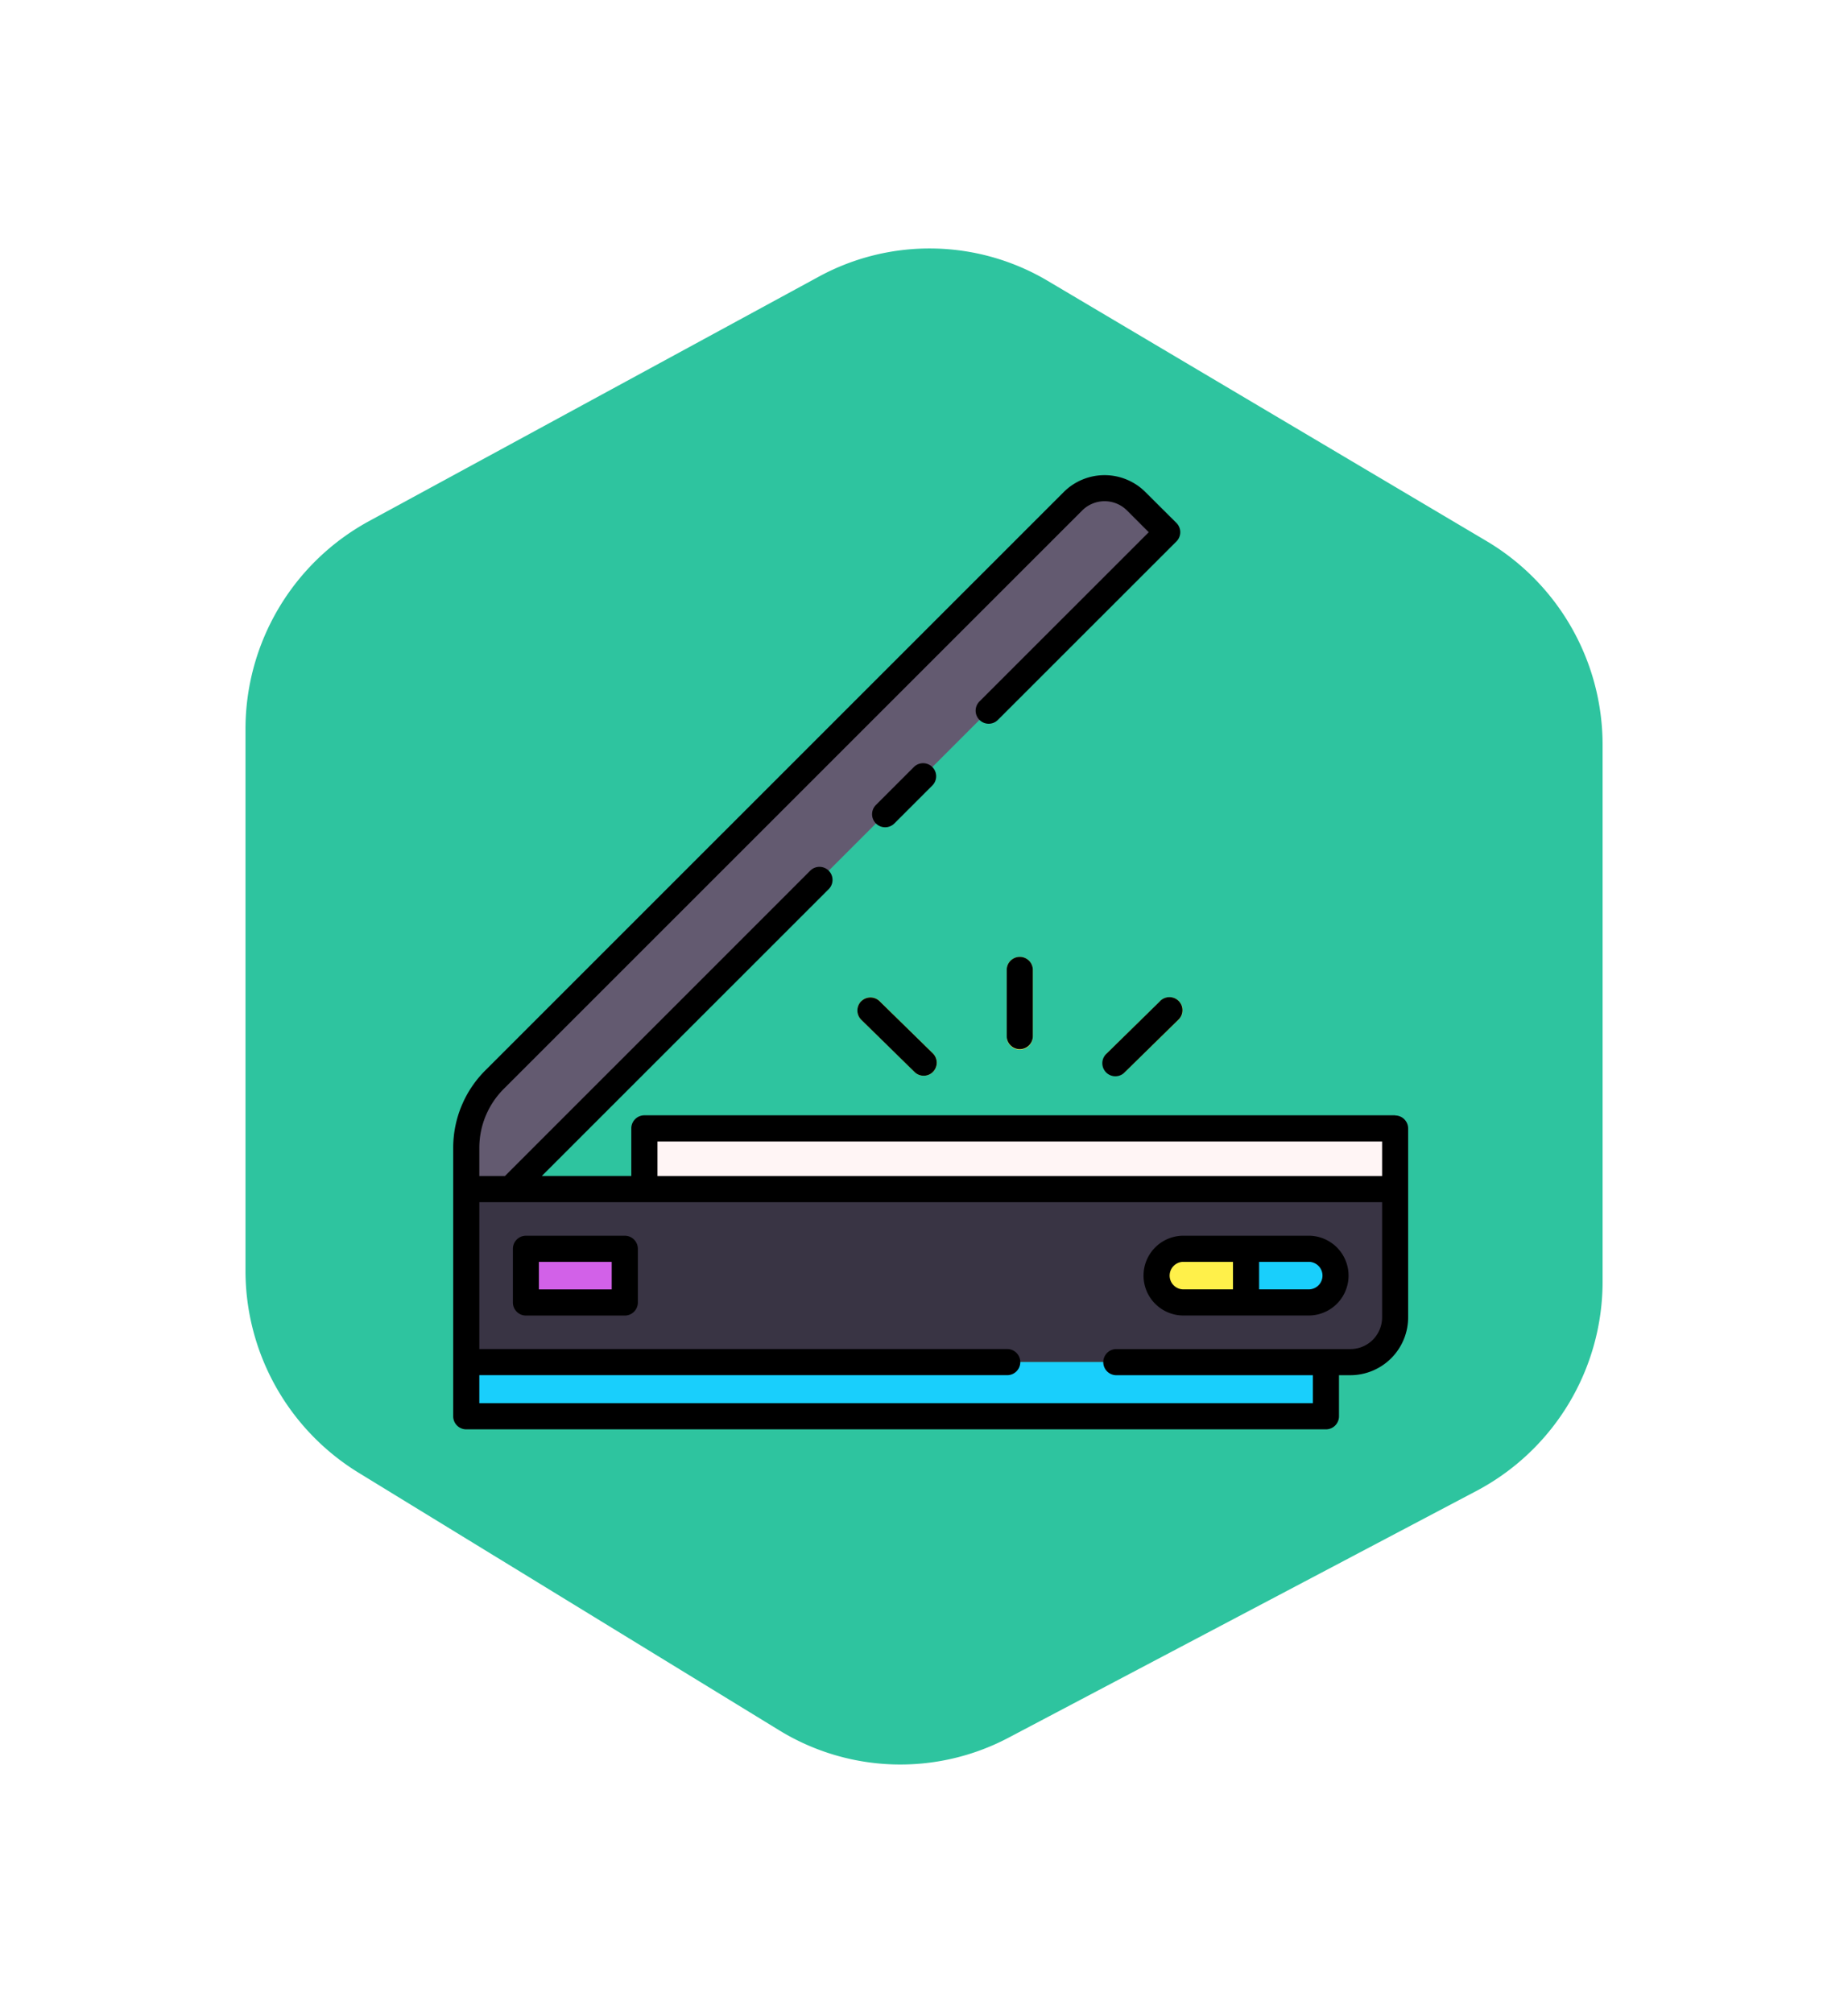 <svg xmlns="http://www.w3.org/2000/svg" xmlns:xlink="http://www.w3.org/1999/xlink" width="97.863" height="106.589" viewBox="0 0 97.863 106.589">
  <defs>
    <filter id="Trazado_771226" x="0" y="0" width="97.863" height="106.589" filterUnits="userSpaceOnUse">
      <feOffset dy="3" input="SourceAlpha"/>
      <feGaussianBlur stdDeviation="3" result="blur"/>
      <feFlood flood-opacity="0.161"/>
      <feComposite operator="in" in2="blur"/>
      <feComposite in="SourceGraphic"/>
    </filter>
  </defs>
  <g id="Grupo_1071756" data-name="Grupo 1071756" transform="translate(-830 -935.843)">
    <g id="Grupo_1071655" data-name="Grupo 1071655" transform="translate(-320.5 -96.5)">
      <g transform="matrix(1, 0, 0, 1, 1150.5, 1032.34)" filter="url(#Trazado_771226)">
        <path id="Trazado_771226-2" data-name="Trazado 771226" d="M483.067,305.694V277.332a14.55,14.55,0,0,0-7.1-12.523l-23.259-13.791a14.268,14.268,0,0,0-14.1-.264L414.77,263.71A14.544,14.544,0,0,0,407.2,276.5v28.623a14.553,14.553,0,0,0,6.925,12.417l22.295,13.652a14.269,14.269,0,0,0,14.121.455l24.8-13.078A14.541,14.541,0,0,0,483.067,305.694Z" transform="translate(-396.2 -240.86)" fill="#2ec49f" stroke="#fff" stroke-miterlimit="10" stroke-width="4"/>
      </g>
    </g>
    <g id="scanner" transform="translate(854 961)">
      <g id="Grupo_54540" data-name="Grupo 54540" transform="translate(0.692 0.689)">
        <path id="Trazado_100746" data-name="Trazado 100746" d="M1.75,95.688H50.941v6.791a2.371,2.371,0,0,1-2.371,2.371H1.75Z" transform="translate(-1.75 -58.569)" fill="#393444"/>
        <path id="Trazado_100747" data-name="Trazado 100747" d="M9.75,103.688h5.235v2.842H9.75Z" transform="translate(-6.589 -63.408)" fill="#d261e8"/>
        <path id="Trazado_100748" data-name="Trazado 100748" d="M1.75,118.877H47.275v2.866H1.75Z" transform="translate(-1.75 -72.595)" fill="#19cffc"/>
        <path id="Trazado_100749" data-name="Trazado 100749" d="M38.867,4.078,37.23,2.437a2.371,2.371,0,0,0-3.352,0L3.255,33.058a5.136,5.136,0,0,0-1.5,3.635v2.17H4.084Z" transform="translate(-1.75 -1.743)" fill="#635a70"/>
        <path id="Trazado_100750" data-name="Trazado 100750" d="M109.578,103.688h-3.316v2.842h3.316a1.421,1.421,0,1,0,0-2.842Z" transform="translate(-64.968 -63.408)" fill="#19cffc"/>
        <path id="Trazado_100751" data-name="Trazado 100751" d="M95.693,103.688a1.421,1.421,0,0,0,0,2.842H99.01v-2.842Z" transform="translate(-57.715 -63.408)" fill="#fff04a"/>
        <path id="Trazado_100752" data-name="Trazado 100752" d="M25.625,87.563H65.383v3.21H25.625Z" transform="translate(-16.192 -53.654)" fill="#fff5f5"/>
        <g id="Grupo_54539" data-name="Grupo 54539" transform="translate(20.715 24.815)">
          <path id="Trazado_100753" data-name="Trazado 100753" d="M57.688,74.149a.687.687,0,0,1-.482-.2l-2.82-2.766a.691.691,0,0,1,.968-.988l2.822,2.766a.692.692,0,0,1-.482,1.185Z" transform="translate(-54.179 -67.845)" fill="#fff04a"/>
          <path id="Trazado_100754" data-name="Trazado 100754" d="M87.759,74.148a.692.692,0,0,1-.482-1.185L90.1,70.2a.692.692,0,1,1,.968.988L88.24,73.949a.688.688,0,0,1-.482.2Z" transform="translate(-74.074 -67.845)" fill="#fff04a"/>
          <path id="Trazado_100755" data-name="Trazado 100755" d="M74.879,69.459a.692.692,0,0,1-.692-.692V65.211a.692.692,0,0,1,1.383,0v3.556a.691.691,0,0,1-.692.692Z" transform="translate(-66.282 -64.538)" fill="#fff04a"/>
        </g>
      </g>
      <g id="Grupo_54541" data-name="Grupo 54541" transform="translate(0 0)">
        <path id="Trazado_100756" data-name="Trazado 100756" d="M13.924,101.938H8.692A.691.691,0,0,0,8,102.63v2.842a.691.691,0,0,0,.692.692h5.233a.691.691,0,0,0,.692-.692V102.63a.691.691,0,0,0-.692-.692Zm-.692,2.842H9.379v-1.458h3.853Z" transform="translate(-4.839 -61.66)"/>
        <path id="Trazado_100757" data-name="Trazado 100757" d="M57.349,41.8l2-2a.691.691,0,1,0-.978-.978l-2,2a.691.691,0,1,0,.977.977Z" transform="translate(-33.976 -23.363)"/>
        <path id="Trazado_100758" data-name="Trazado 100758" d="M94.635,106.161h6.633a2.112,2.112,0,0,0,0-4.224H94.635a2.112,2.112,0,0,0,0,4.224ZM102,104.049a.729.729,0,0,1-.729.729H98.644V103.32h2.625A.729.729,0,0,1,102,104.049Zm-7.362-.729H97.26v1.458H94.635a.729.729,0,0,1,0-1.458Z" transform="translate(-55.966 -61.66)"/>
        <path id="Trazado_100759" data-name="Trazado 100759" d="M49.883,33.9H10.124a.691.691,0,0,0-.692.692v2.519H4.694L19.885,21.924a.691.691,0,1,0-.978-.978L2.739,37.115H1.383V35.638a4.416,4.416,0,0,1,1.3-3.143L33.308,1.874a1.679,1.679,0,0,1,2.375,0l1.15,1.15-8.954,8.951a.691.691,0,1,0,.977.977L38.3,3.512a.692.692,0,0,0,0-.978L36.659.9a3.061,3.061,0,0,0-4.331,0L1.706,31.516A5.79,5.79,0,0,0,0,35.638v14.2a.691.691,0,0,0,.692.691H46.216a.692.692,0,0,0,.692-.692V47.662h.6a3.066,3.066,0,0,0,3.062-3.06V34.6a.691.691,0,0,0-.692-.692ZM10.816,35.288H49.191v1.827H10.816ZM49.191,44.6a1.681,1.681,0,0,1-1.679,1.679H35.091a.692.692,0,0,0,0,1.383H45.525v1.483H1.383V47.66H29.312a.692.692,0,1,0,0-1.383H1.383V38.5H49.191Z" transform="translate(0 0.001)"/>
        <path id="Trazado_100760" data-name="Trazado 100760" d="M54.37,70.207a.692.692,0,0,0,.011.978L57.2,73.949a.691.691,0,0,0,.968-.988L55.349,70.2a.692.692,0,0,0-.979.01Z" transform="translate(-32.769 -42.341)"/>
        <path id="Trazado_100761" data-name="Trazado 100761" d="M90.066,70.2l-2.821,2.766a.691.691,0,1,0,.966.986l2.822-2.766a.692.692,0,1,0-.968-.988Z" transform="translate(-52.638 -42.34)"/>
        <path id="Trazado_100762" data-name="Trazado 100762" d="M74.187,65.211v3.556a.692.692,0,0,0,1.383,0V65.211a.692.692,0,0,0-1.383,0Z" transform="translate(-44.875 -39.034)"/>
      </g>
    </g>
  </g>
</svg>
